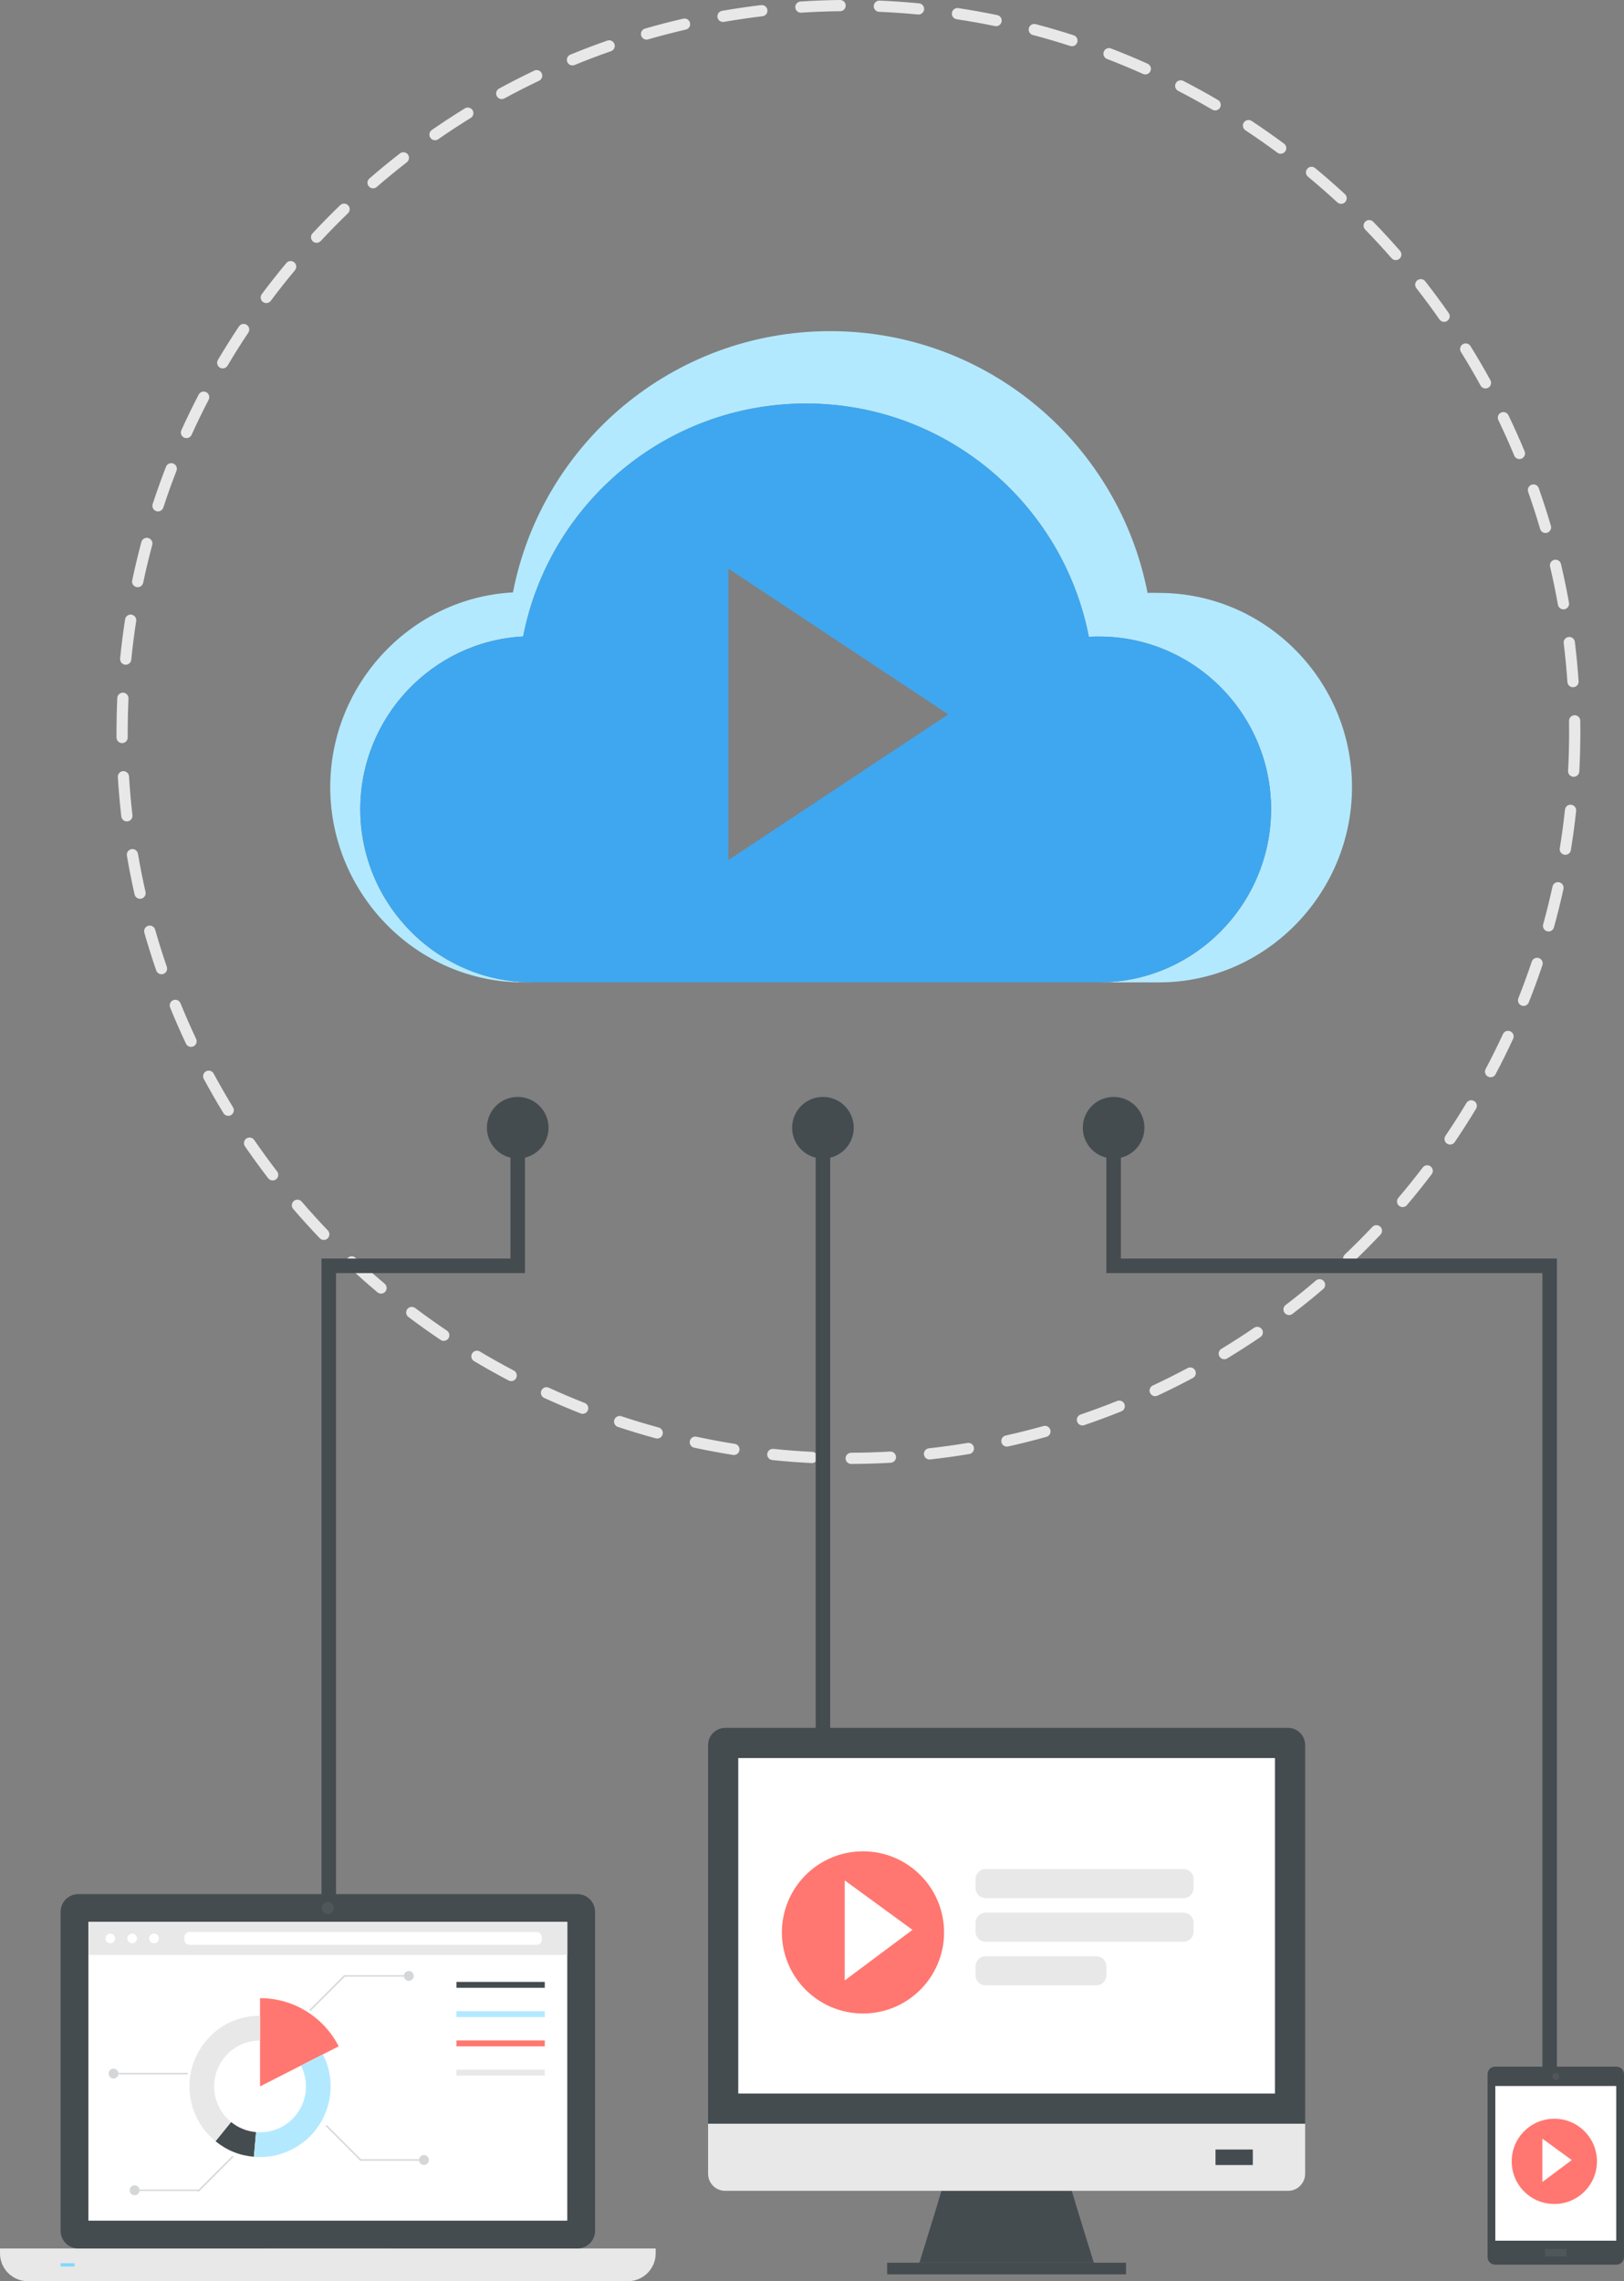 <?xml version="1.0" encoding="utf-8"?>
<!-- Generator: Adobe Illustrator 17.0.0, SVG Export Plug-In . SVG Version: 6.00 Build 0)  -->
<!DOCTYPE svg PUBLIC "-//W3C//DTD SVG 1.1//EN" "http://www.w3.org/Graphics/SVG/1.1/DTD/svg11.dtd">
<svg version="1.1" id="Layer_1" xmlns="http://www.w3.org/2000/svg" xmlns:xlink="http://www.w3.org/1999/xlink" x="0px" y="0px"
	 width="111.735px" height="156.935px" viewBox="0 0 111.735 156.935" enable-background="new 0 0 111.735 156.935"
	 xml:space="preserve">
<rect x="0" y="0" width="111.735" height="156.935" fill="#808080" stroke="none"/>
<g>
	<g>
		<polygon fill="#454C50" points="75.256,155.662 63.259,155.662 64.784,150.719 73.731,150.719 		"/>
		<rect x="61.037" y="155.662" fill="#454C50" width="16.438" height="0.802"/>
		<polygon fill="#454C50" points="73.981,151.532 64.533,151.532 64.784,150.719 73.731,150.719 		"/>
	</g>
	<path fill="#454C50" d="M89.798,120.048c0-0.301-0.116-0.604-0.347-0.834c-0.226-0.231-0.53-0.345-0.833-0.345H49.894
		c-0.3,0-0.602,0.114-0.832,0.345c-0.231,0.23-0.344,0.533-0.344,0.834v26.053h41.08V120.048z"/>
	<rect x="50.794" y="120.946" fill="#FFFFFF" width="36.926" height="23.078"/>
	<path fill="#E8E8E8" d="M89.798,149.539c0,0.302-0.116,0.604-0.347,0.835c-0.226,0.229-0.53,0.344-0.833,0.344H49.894
		c-0.3,0-0.602-0.116-0.832-0.344c-0.231-0.231-0.344-0.533-0.344-0.835v-3.438h41.08V149.539z"/>
	<rect x="83.63" y="147.875" fill="#454C50" width="2.567" height="1.069"/>
</g>
<g>
	<circle fill="#FF7770" cx="59.375" cy="132.94" r="5.579"/>
	<polygon fill="#FFFFFF" points="58.12,129.362 62.78,132.765 58.12,136.243 	"/>
</g>
<path fill="#E8E8E8" d="M82.12,129.892c0,0.381-0.309,0.69-0.69,0.69H67.81c-0.381,0-0.69-0.309-0.69-0.69v-0.621
	c0-0.381,0.309-0.69,0.69-0.69h13.621c0.381,0,0.69,0.309,0.69,0.69V129.892z"/>
<path fill="#E8E8E8" d="M82.12,132.892c0,0.381-0.309,0.69-0.69,0.69H67.81c-0.381,0-0.69-0.309-0.69-0.69v-0.621
	c0-0.381,0.309-0.69,0.69-0.69h13.621c0.381,0,0.69,0.309,0.69,0.69V132.892z"/>
<path fill="#E8E8E8" d="M76.12,135.892c0,0.381-0.309,0.69-0.69,0.69H67.81c-0.381,0-0.69-0.309-0.69-0.69v-0.621
	c0-0.381,0.309-0.69,0.69-0.69h7.621c0.381,0,0.69,0.309,0.69,0.69V135.892z"/>
<g>
	<path fill="#E8E8E8" d="M58.564,100.712c-0.212,0-0.385-0.172-0.386-0.384c0-0.213,0.172-0.386,0.385-0.387
		c0.889-0.003,1.79-0.031,2.678-0.081c0.21-0.013,0.395,0.15,0.407,0.363c0.012,0.213-0.151,0.395-0.363,0.407
		c-0.901,0.051-1.816,0.079-2.72,0.082H58.564L58.564,100.712z M55.865,100.651c-0.006,0-0.013,0-0.02,0
		c-0.904-0.045-1.816-0.114-2.712-0.207c-0.212-0.022-0.366-0.212-0.344-0.424c0.022-0.212,0.21-0.364,0.424-0.344
		c0.882,0.091,1.781,0.16,2.671,0.204c0.213,0.011,0.377,0.192,0.366,0.404C56.24,100.49,56.069,100.651,55.865,100.651
		L55.865,100.651z M63.953,100.405c-0.194,0-0.361-0.146-0.383-0.343c-0.024-0.212,0.129-0.403,0.341-0.426
		c0.885-0.099,1.778-0.222,2.653-0.368c0.211-0.035,0.409,0.107,0.444,0.318c0.035,0.21-0.107,0.409-0.317,0.444
		c-0.89,0.148-1.796,0.273-2.695,0.373C63.982,100.404,63.967,100.405,63.953,100.405L63.953,100.405z M50.495,100.096
		c-0.02,0-0.04-0.001-0.061-0.005c-0.894-0.141-1.793-0.309-2.675-0.498c-0.208-0.045-0.341-0.25-0.296-0.458
		c0.045-0.208,0.25-0.341,0.458-0.296c0.868,0.186,1.754,0.351,2.634,0.491c0.21,0.033,0.354,0.231,0.321,0.441
		C50.846,99.96,50.682,100.096,50.495,100.096L50.495,100.096z M69.277,99.52c-0.177,0-0.336-0.122-0.376-0.302
		c-0.047-0.208,0.084-0.414,0.292-0.461c0.869-0.194,1.743-0.413,2.598-0.653c0.207-0.058,0.418,0.063,0.476,0.267
		c0.057,0.205-0.062,0.418-0.267,0.476c-0.869,0.243-1.756,0.467-2.639,0.663C69.334,99.517,69.305,99.52,69.277,99.52L69.277,99.52
		z M45.218,98.963c-0.034,0-0.068-0.004-0.102-0.014c-0.871-0.237-1.747-0.501-2.605-0.786c-0.202-0.067-0.312-0.285-0.245-0.488
		c0.067-0.202,0.286-0.312,0.488-0.245c0.845,0.28,1.708,0.541,2.565,0.774c0.206,0.056,0.327,0.268,0.271,0.474
		C45.543,98.851,45.388,98.963,45.218,98.963L45.218,98.963z M74.475,98.062c-0.161,0-0.311-0.101-0.365-0.262
		c-0.069-0.202,0.039-0.421,0.241-0.49c0.843-0.287,1.688-0.6,2.512-0.931c0.195-0.079,0.422,0.016,0.502,0.214
		c0.079,0.198-0.016,0.423-0.214,0.502c-0.837,0.336-1.695,0.655-2.551,0.946C74.558,98.055,74.516,98.062,74.475,98.062
		L74.475,98.062z M40.088,97.263c-0.047,0-0.095-0.009-0.141-0.027c-0.841-0.331-1.685-0.69-2.508-1.067
		c-0.194-0.089-0.279-0.318-0.19-0.511c0.088-0.193,0.316-0.28,0.512-0.19c0.81,0.371,1.641,0.724,2.47,1.05
		c0.198,0.078,0.296,0.302,0.218,0.5C40.387,97.17,40.242,97.263,40.088,97.263L40.088,97.263z M79.479,96.05
		c-0.145,0-0.284-0.082-0.35-0.223c-0.09-0.193-0.006-0.423,0.187-0.513c0.804-0.375,1.609-0.778,2.392-1.196
		c0.189-0.101,0.422-0.029,0.522,0.158s0.029,0.422-0.158,0.522c-0.796,0.425-1.614,0.834-2.43,1.215
		C79.589,96.039,79.534,96.05,79.479,96.05L79.479,96.05z M35.172,95.013c-0.061,0-0.122-0.014-0.179-0.044
		c-0.801-0.421-1.601-0.869-2.377-1.331c-0.183-0.109-0.243-0.346-0.134-0.529c0.109-0.183,0.347-0.243,0.529-0.134
		c0.764,0.456,1.551,0.897,2.34,1.311c0.189,0.099,0.261,0.332,0.162,0.521C35.445,94.937,35.311,95.013,35.172,95.013
		L35.172,95.013z M84.234,93.509c-0.131,0-0.258-0.066-0.33-0.186c-0.111-0.182-0.052-0.42,0.13-0.53
		c0.76-0.461,1.518-0.948,2.251-1.448c0.176-0.121,0.416-0.075,0.536,0.101c0.12,0.176,0.075,0.416-0.101,0.536
		c-0.745,0.508-1.514,1.003-2.286,1.471C84.371,93.491,84.302,93.509,84.234,93.509L84.234,93.509z M30.531,92.245
		c-0.074,0-0.149-0.021-0.215-0.066c-0.749-0.503-1.495-1.035-2.218-1.579c-0.17-0.128-0.204-0.37-0.076-0.54
		c0.129-0.17,0.37-0.204,0.541-0.076c0.712,0.536,1.447,1.059,2.184,1.555c0.177,0.119,0.224,0.359,0.105,0.536
		C30.777,92.185,30.655,92.245,30.531,92.245L30.531,92.245z M88.69,90.47c-0.116,0-0.231-0.052-0.307-0.152
		c-0.129-0.169-0.097-0.412,0.072-0.541c0.706-0.539,1.407-1.106,2.083-1.683c0.162-0.138,0.405-0.119,0.544,0.043
		c0.138,0.162,0.119,0.406-0.043,0.544c-0.687,0.586-1.399,1.161-2.116,1.709C88.854,90.444,88.771,90.47,88.69,90.47L88.69,90.47z
		 M26.217,88.994c-0.088,0-0.176-0.03-0.249-0.091c-0.692-0.582-1.376-1.19-2.034-1.807c-0.155-0.146-0.163-0.39-0.017-0.545
		c0.146-0.155,0.39-0.163,0.545-0.018c0.648,0.608,1.322,1.207,2.003,1.78c0.163,0.137,0.184,0.38,0.047,0.544
		C26.436,88.948,26.326,88.994,26.217,88.994L26.217,88.994z M92.795,86.967c-0.102,0-0.204-0.04-0.28-0.12
		c-0.147-0.154-0.141-0.399,0.014-0.545c0.645-0.613,1.281-1.251,1.892-1.897c0.147-0.155,0.39-0.162,0.545-0.016
		c0.155,0.146,0.162,0.391,0.016,0.545c-0.62,0.657-1.267,1.305-1.922,1.927C92.986,86.931,92.89,86.967,92.795,86.967
		L92.795,86.967z M22.278,85.301c-0.102,0-0.203-0.04-0.279-0.119c-0.627-0.655-1.242-1.332-1.828-2.015
		c-0.139-0.162-0.12-0.405,0.041-0.544c0.161-0.139,0.404-0.121,0.544,0.041c0.577,0.672,1.183,1.339,1.8,1.984
		c0.147,0.154,0.142,0.398-0.012,0.546C22.47,85.266,22.374,85.301,22.278,85.301L22.278,85.301z M96.503,83.042
		c-0.088,0-0.177-0.03-0.25-0.092c-0.163-0.138-0.182-0.381-0.045-0.544c0.574-0.676,1.138-1.379,1.679-2.09
		c0.129-0.169,0.371-0.203,0.541-0.074c0.17,0.129,0.203,0.371,0.074,0.541c-0.549,0.722-1.122,1.436-1.704,2.123
		C96.721,82.996,96.612,83.042,96.503,83.042L96.503,83.042z M18.76,81.209c-0.116,0-0.23-0.052-0.306-0.15
		c-0.551-0.716-1.09-1.455-1.601-2.198c-0.121-0.175-0.076-0.416,0.099-0.537c0.176-0.121,0.416-0.076,0.537,0.099
		c0.503,0.731,1.033,1.46,1.577,2.165c0.13,0.169,0.099,0.411-0.07,0.541C18.925,81.183,18.842,81.209,18.76,81.209L18.76,81.209z
		 M99.77,78.74c-0.075,0-0.15-0.021-0.216-0.066c-0.176-0.12-0.223-0.36-0.103-0.536c0.5-0.737,0.985-1.497,1.444-2.26
		c0.11-0.182,0.347-0.242,0.529-0.132c0.183,0.11,0.242,0.347,0.132,0.53c-0.466,0.774-0.959,1.546-1.466,2.295
		C100.015,78.681,99.893,78.74,99.77,78.74L99.77,78.74z M15.703,76.764c-0.13,0-0.257-0.066-0.329-0.185
		c-0.471-0.77-0.926-1.563-1.354-2.356c-0.101-0.188-0.031-0.422,0.156-0.523c0.188-0.102,0.422-0.031,0.523,0.156
		c0.422,0.781,0.87,1.562,1.333,2.32c0.111,0.182,0.054,0.419-0.128,0.53C15.841,76.746,15.772,76.764,15.703,76.764L15.703,76.764z
		 M102.555,74.11c-0.061,0-0.123-0.015-0.18-0.045c-0.188-0.1-0.26-0.333-0.16-0.522c0.416-0.785,0.817-1.594,1.192-2.404
		c0.089-0.193,0.32-0.278,0.512-0.188c0.194,0.089,0.278,0.319,0.188,0.512c-0.38,0.822-0.787,1.644-1.21,2.441
		C102.827,74.035,102.693,74.11,102.555,74.11L102.555,74.11z M13.144,72.02c-0.145,0-0.284-0.082-0.349-0.222
		c-0.384-0.814-0.751-1.651-1.091-2.487c-0.08-0.197,0.014-0.423,0.212-0.503c0.195-0.081,0.422,0.014,0.503,0.212
		c0.335,0.823,0.696,1.647,1.074,2.449c0.091,0.193,0.008,0.423-0.184,0.514C13.255,72.008,13.199,72.02,13.144,72.02L13.144,72.02z
		 M104.824,69.202c-0.047,0-0.096-0.009-0.142-0.027c-0.198-0.078-0.295-0.303-0.216-0.501c0.331-0.833,0.641-1.681,0.924-2.521
		c0.068-0.202,0.286-0.311,0.488-0.243c0.202,0.068,0.311,0.287,0.243,0.489c-0.286,0.853-0.602,1.714-0.938,2.56
		C105.123,69.11,104.978,69.202,104.824,69.202L104.824,69.202z M11.113,67.023c-0.16,0-0.31-0.1-0.365-0.26
		c-0.294-0.855-0.569-1.728-0.816-2.596c-0.058-0.205,0.061-0.419,0.266-0.477c0.206-0.058,0.418,0.061,0.477,0.266
		c0.243,0.854,0.513,1.714,0.803,2.556c0.069,0.201-0.038,0.421-0.239,0.49C11.197,67.016,11.155,67.023,11.113,67.023
		L11.113,67.023z M106.545,64.08c-0.034,0-0.069-0.005-0.103-0.014c-0.205-0.057-0.326-0.269-0.269-0.474
		c0.237-0.86,0.454-1.735,0.643-2.601c0.045-0.209,0.251-0.341,0.459-0.295c0.208,0.045,0.34,0.251,0.294,0.459
		c-0.192,0.879-0.412,1.768-0.653,2.641C106.869,63.968,106.714,64.08,106.545,64.08L106.545,64.08z M9.635,61.832
		c-0.176,0-0.335-0.122-0.376-0.301c-0.2-0.883-0.378-1.781-0.529-2.669c-0.035-0.21,0.106-0.409,0.316-0.445
		c0.21-0.035,0.409,0.106,0.445,0.316c0.149,0.874,0.324,1.758,0.521,2.628c0.047,0.208-0.083,0.415-0.291,0.462
		C9.692,61.828,9.663,61.832,9.635,61.832L9.635,61.832z M107.698,58.806c-0.02,0-0.041-0.002-0.062-0.005
		c-0.21-0.034-0.353-0.232-0.319-0.443c0.142-0.878,0.263-1.771,0.357-2.655c0.023-0.212,0.208-0.368,0.425-0.342
		c0.212,0.023,0.365,0.213,0.343,0.425c-0.096,0.897-0.218,1.805-0.363,2.696C108.047,58.672,107.884,58.806,107.698,58.806
		L107.698,58.806z M8.729,56.51c-0.194,0-0.36-0.145-0.383-0.342c-0.103-0.897-0.183-1.809-0.238-2.71
		c-0.013-0.213,0.149-0.396,0.362-0.409c0.204-0.006,0.396,0.149,0.408,0.362c0.053,0.887,0.132,1.785,0.234,2.669
		c0.024,0.212-0.127,0.403-0.339,0.427C8.759,56.509,8.744,56.51,8.729,56.51L8.729,56.51z M108.274,53.439
		c-0.007,0-0.014,0-0.021-0.001c-0.213-0.011-0.377-0.193-0.365-0.406c0.047-0.885,0.071-1.786,0.071-2.678
		c0-0.254-0.002-0.507-0.005-0.759c-0.004-0.213,0.167-0.388,0.38-0.392c0.229,0.001,0.388,0.167,0.392,0.38
		c0.004,0.257,0.006,0.514,0.006,0.771c0,0.905-0.024,1.82-0.072,2.719C108.648,53.28,108.477,53.439,108.274,53.439L108.274,53.439
		z M8.402,51.122c-0.212,0-0.384-0.171-0.386-0.383l-0.001-0.384c0-0.774,0.018-1.56,0.053-2.336
		c0.01-0.213,0.198-0.376,0.403-0.368c0.213,0.01,0.378,0.19,0.368,0.403c-0.035,0.765-0.053,1.539-0.053,2.301l0.001,0.379
		c0.001,0.213-0.171,0.387-0.384,0.388C8.404,51.122,8.402,51.122,8.402,51.122L8.402,51.122z M108.225,47.278
		c-0.201,0-0.371-0.156-0.384-0.36c-0.061-0.887-0.146-1.784-0.254-2.667c-0.026-0.212,0.124-0.404,0.336-0.43
		c0.212-0.027,0.404,0.125,0.43,0.336c0.11,0.896,0.197,1.808,0.258,2.709c0.015,0.213-0.146,0.397-0.359,0.411
		C108.243,47.278,108.234,47.278,108.225,47.278L108.225,47.278z M8.649,45.73c-0.013,0-0.025-0.001-0.039-0.002
		c-0.212-0.021-0.367-0.21-0.346-0.422c0.09-0.899,0.205-1.807,0.343-2.699c0.033-0.211,0.229-0.357,0.44-0.322
		c0.21,0.032,0.355,0.229,0.322,0.44c-0.135,0.879-0.249,1.773-0.337,2.658C9.013,45.581,8.845,45.73,8.649,45.73L8.649,45.73z
		 M107.569,41.921c-0.184,0-0.346-0.131-0.38-0.318c-0.156-0.875-0.338-1.758-0.541-2.624c-0.049-0.208,0.08-0.415,0.288-0.464
		c0.207-0.049,0.415,0.08,0.464,0.287c0.206,0.879,0.391,1.776,0.55,2.665c0.037,0.21-0.102,0.41-0.312,0.448
		C107.614,41.919,107.591,41.921,107.569,41.921L107.569,41.921z M9.473,40.396c-0.026,0-0.053-0.003-0.08-0.008
		c-0.209-0.044-0.342-0.249-0.298-0.457c0.186-0.883,0.399-1.774,0.633-2.646c0.055-0.206,0.267-0.328,0.473-0.273
		c0.206,0.055,0.328,0.267,0.273,0.473c-0.231,0.859-0.44,1.736-0.623,2.605C9.812,40.271,9.652,40.396,9.473,40.396L9.473,40.396z
		 M106.335,36.666c-0.167,0-0.321-0.109-0.371-0.278c-0.248-0.849-0.525-1.706-0.822-2.549c-0.071-0.201,0.034-0.421,0.235-0.492
		c0.202-0.071,0.422,0.034,0.492,0.235c0.302,0.856,0.584,1.728,0.836,2.59c0.06,0.205-0.058,0.419-0.262,0.479
		C106.407,36.661,106.37,36.666,106.335,36.666L106.335,36.666z M10.87,35.182c-0.04,0-0.08-0.006-0.12-0.019
		c-0.203-0.066-0.313-0.284-0.247-0.487c0.282-0.862,0.591-1.726,0.919-2.568c0.078-0.199,0.302-0.297,0.5-0.22
		c0.199,0.077,0.297,0.301,0.22,0.5c-0.323,0.828-0.627,1.679-0.904,2.527C11.184,35.078,11.033,35.182,10.87,35.182L10.87,35.182z
		 M104.54,31.581c-0.151,0-0.295-0.09-0.356-0.238c-0.34-0.818-0.708-1.639-1.093-2.441c-0.092-0.192-0.012-0.423,0.18-0.515
		c0.194-0.093,0.423-0.011,0.515,0.181c0.391,0.814,0.765,1.648,1.11,2.479c0.082,0.197-0.011,0.423-0.208,0.504
		C104.64,31.572,104.59,31.581,104.54,31.581L104.54,31.581z M12.83,30.141c-0.053,0-0.107-0.011-0.159-0.035
		c-0.194-0.088-0.28-0.317-0.192-0.511c0.373-0.823,0.774-1.647,1.192-2.45c0.098-0.188,0.331-0.263,0.52-0.164
		c0.189,0.098,0.263,0.331,0.164,0.521c-0.411,0.791-0.806,1.603-1.173,2.413C13.118,30.056,12.977,30.141,12.83,30.141
		L12.83,30.141z M102.206,26.724c-0.136,0-0.269-0.072-0.339-0.2c-0.427-0.778-0.882-1.555-1.351-2.31
		c-0.112-0.181-0.057-0.419,0.124-0.531c0.181-0.113,0.419-0.057,0.531,0.124c0.477,0.767,0.938,1.556,1.372,2.346
		c0.102,0.187,0.034,0.422-0.153,0.524C102.333,26.708,102.269,26.724,102.206,26.724L102.206,26.724z M15.325,25.345
		c-0.067,0-0.134-0.017-0.196-0.054c-0.183-0.109-0.244-0.345-0.136-0.529c0.458-0.775,0.945-1.551,1.449-2.306
		c0.118-0.178,0.357-0.226,0.535-0.107c0.177,0.118,0.226,0.358,0.107,0.535c-0.496,0.744-0.976,1.508-1.427,2.271
		C15.585,25.277,15.457,25.345,15.325,25.345L15.325,25.345z M99.358,22.143c-0.122,0-0.241-0.057-0.317-0.165
		c-0.51-0.729-1.045-1.454-1.592-2.153c-0.131-0.168-0.102-0.411,0.066-0.542c0.169-0.131,0.411-0.101,0.542,0.066
		c0.555,0.71,1.1,1.446,1.617,2.186c0.122,0.175,0.079,0.415-0.095,0.537C99.511,22.121,99.434,22.143,99.358,22.143L99.358,22.143z
		 M18.322,20.85c-0.08,0-0.161-0.025-0.231-0.077c-0.171-0.128-0.206-0.37-0.078-0.54c0.541-0.724,1.109-1.442,1.688-2.136
		c0.136-0.163,0.379-0.186,0.543-0.049c0.163,0.137,0.185,0.38,0.049,0.544c-0.57,0.682-1.129,1.39-1.662,2.103
		C18.555,20.796,18.439,20.85,18.322,20.85L18.322,20.85z M96.033,17.894c-0.108,0-0.214-0.045-0.291-0.132
		c-0.586-0.672-1.197-1.334-1.815-1.97c-0.149-0.153-0.145-0.397,0.008-0.546c0.153-0.148,0.396-0.145,0.545,0.008
		c0.628,0.646,1.248,1.319,1.844,2.001c0.14,0.161,0.124,0.404-0.037,0.544C96.214,17.863,96.123,17.894,96.033,17.894
		L96.033,17.894z M21.783,16.704c-0.094,0-0.188-0.034-0.263-0.103c-0.156-0.145-0.165-0.389-0.02-0.545
		c0.613-0.658,1.254-1.312,1.906-1.941c0.153-0.148,0.398-0.144,0.546,0.01c0.148,0.153,0.144,0.397-0.01,0.546
		c-0.642,0.62-1.274,1.263-1.877,1.912C21.989,16.663,21.886,16.704,21.783,16.704L21.783,16.704z M92.271,14.023
		c-0.094,0-0.188-0.034-0.262-0.102c-0.653-0.604-1.332-1.197-2.017-1.765c-0.164-0.136-0.187-0.379-0.051-0.543
		c0.136-0.163,0.379-0.187,0.543-0.051c0.696,0.577,1.385,1.179,2.048,1.792c0.157,0.145,0.166,0.389,0.022,0.545
		C92.478,13.982,92.375,14.023,92.271,14.023L92.271,14.023z M25.668,12.956c-0.108,0-0.215-0.045-0.292-0.133
		c-0.139-0.161-0.122-0.405,0.039-0.544c0.682-0.591,1.389-1.171,2.103-1.725c0.169-0.13,0.411-0.1,0.541,0.068
		c0.131,0.168,0.1,0.411-0.068,0.541c-0.702,0.545-1.399,1.117-2.071,1.699C25.848,12.925,25.758,12.956,25.668,12.956
		L25.668,12.956z M88.112,10.577c-0.08,0-0.161-0.025-0.229-0.076c-0.716-0.531-1.455-1.048-2.196-1.538
		c-0.178-0.118-0.227-0.357-0.109-0.535c0.118-0.178,0.357-0.227,0.535-0.109c0.753,0.498,1.503,1.023,2.23,1.562
		c0.171,0.127,0.207,0.369,0.08,0.54C88.346,10.523,88.23,10.577,88.112,10.577L88.112,10.577z M29.93,9.647
		c-0.122,0-0.243-0.058-0.318-0.166c-0.122-0.175-0.078-0.416,0.097-0.537c0.744-0.516,1.509-1.017,2.275-1.488
		c0.182-0.112,0.42-0.055,0.531,0.126c0.112,0.181,0.055,0.419-0.126,0.531c-0.754,0.465-1.508,0.958-2.24,1.466
		C30.083,9.625,30.006,9.647,29.93,9.647L29.93,9.647z M83.605,7.598c-0.066,0-0.133-0.017-0.195-0.053
		c-0.769-0.451-1.559-0.886-2.35-1.293c-0.189-0.098-0.264-0.33-0.166-0.52c0.098-0.19,0.329-0.264,0.52-0.166
		c0.803,0.414,1.606,0.856,2.387,1.314c0.184,0.108,0.245,0.344,0.138,0.528C83.866,7.53,83.737,7.598,83.605,7.598L83.605,7.598z
		 M34.521,6.817c-0.137,0-0.269-0.073-0.339-0.201c-0.102-0.187-0.033-0.422,0.155-0.523c0.795-0.433,1.61-0.848,2.421-1.234
		c0.193-0.092,0.423-0.01,0.514,0.183c0.091,0.192,0.01,0.423-0.183,0.514c-0.799,0.38-1.601,0.788-2.384,1.215
		C34.647,6.802,34.583,6.817,34.521,6.817L34.521,6.817z M78.8,5.121c-0.053,0-0.106-0.011-0.157-0.034
		c-0.812-0.364-1.646-0.711-2.478-1.031c-0.199-0.076-0.298-0.3-0.222-0.499c0.076-0.199,0.299-0.298,0.499-0.222
		c0.845,0.325,1.692,0.677,2.516,1.047c0.194,0.087,0.282,0.316,0.194,0.51C79.088,5.036,78.947,5.121,78.8,5.121L78.8,5.121z
		 M39.387,4.502c-0.152,0-0.296-0.09-0.357-0.239c-0.081-0.197,0.013-0.423,0.21-0.504c0.836-0.344,1.692-0.669,2.544-0.966
		c0.201-0.071,0.421,0.036,0.492,0.237c0.07,0.201-0.036,0.421-0.237,0.491c-0.839,0.292-1.682,0.612-2.505,0.951
		C39.486,4.492,39.436,4.502,39.387,4.502L39.387,4.502z M73.752,3.18c-0.039,0-0.079-0.006-0.119-0.019
		c-0.847-0.274-1.712-0.527-2.571-0.754c-0.206-0.054-0.329-0.266-0.275-0.471c0.054-0.206,0.266-0.328,0.471-0.275
		c0.872,0.23,1.751,0.488,2.611,0.766c0.203,0.066,0.314,0.283,0.249,0.486C74.066,3.076,73.915,3.18,73.752,3.18L73.752,3.18z
		 M44.484,2.724c-0.168,0-0.322-0.11-0.371-0.279c-0.059-0.205,0.059-0.418,0.264-0.478c0.868-0.251,1.754-0.48,2.634-0.683
		c0.21-0.047,0.415,0.082,0.463,0.289c0.048,0.208-0.082,0.415-0.289,0.463c-0.866,0.2-1.738,0.426-2.593,0.673
		C44.555,2.719,44.519,2.724,44.484,2.724L44.484,2.724z M68.533,1.802c-0.026,0-0.052-0.003-0.078-0.008
		c-0.871-0.18-1.759-0.338-2.637-0.471c-0.211-0.032-0.356-0.228-0.324-0.439c0.032-0.211,0.227-0.357,0.439-0.324
		c0.892,0.134,1.794,0.295,2.679,0.478c0.209,0.043,0.343,0.247,0.3,0.456C68.873,1.677,68.712,1.802,68.533,1.802L68.533,1.802z
		 M49.744,1.511c-0.184,0-0.347-0.132-0.38-0.32c-0.037-0.21,0.104-0.41,0.314-0.446c0.888-0.155,1.794-0.287,2.692-0.394
		c0.209-0.023,0.404,0.126,0.429,0.338c0.025,0.212-0.126,0.404-0.338,0.429c-0.884,0.105-1.776,0.236-2.651,0.388
		C49.788,1.509,49.766,1.511,49.744,1.511L49.744,1.511z M63.196,0.999c-0.012,0-0.025-0.001-0.037-0.002
		c-0.884-0.085-1.783-0.147-2.673-0.184c-0.213-0.009-0.378-0.189-0.369-0.402c0.009-0.213,0.199-0.382,0.402-0.369
		c0.904,0.038,1.817,0.101,2.714,0.187c0.212,0.02,0.368,0.209,0.347,0.421C63.56,0.849,63.392,0.999,63.196,0.999L63.196,0.999z
		 M55.103,0.874c-0.202,0-0.371-0.157-0.385-0.361c-0.014-0.213,0.148-0.396,0.36-0.41c0.9-0.058,1.814-0.093,2.719-0.103
		c0.002,0,0.003,0,0.004,0c0.211,0,0.384,0.17,0.386,0.381c0.003,0.213-0.168,0.388-0.381,0.39c-0.891,0.01-1.792,0.044-2.677,0.101
		C55.12,0.874,55.111,0.874,55.103,0.874L55.103,0.874z"/>
</g>
<g>
	<g>
		<path fill="#E8E8E8" d="M45.112,155.02c0,0.49-0.188,0.981-0.56,1.354c-0.375,0.373-0.865,0.561-1.356,0.561H1.915
			c-0.49,0-0.981-0.188-1.354-0.561C0.188,156.001,0,155.51,0,155.02v-0.337h45.112V155.02z"/>
		<path fill="#454C50" d="M40.943,153.466c0,0.312-0.119,0.625-0.356,0.861c-0.238,0.238-0.55,0.356-0.861,0.356H5.386
			c-0.312,0-0.623-0.117-0.861-0.356c-0.236-0.236-0.356-0.55-0.356-0.861v-21.944c0-0.312,0.119-0.623,0.356-0.861
			c0.238-0.237,0.55-0.356,0.861-0.356h34.34c0.312,0,0.623,0.119,0.861,0.356c0.237,0.238,0.356,0.55,0.356,0.861V153.466z"/>
		<rect x="6.082" y="132.218" fill="#FFFFFF" width="32.948" height="20.552"/>
		<rect x="18.264" y="154.684" fill="#E8E8E8" width="8.584" height="0.758"/>
		<rect x="4.169" y="155.697" fill="#E8E8E8" width="1.913" height="0.225"/>
		<rect x="4.169" y="155.697" fill="#81D9FC" width="0.958" height="0.225"/>
		<circle fill="#505659" cx="22.556" cy="131.26" r="0.413"/>
		<g>
			<rect x="6.082" y="132.218" fill="#E8E8E8" width="32.948" height="2.271"/>
			<g>
				<circle fill="#FFFFFF" cx="7.589" cy="133.354" r="0.332"/>
				<circle fill="#FFFFFF" cx="9.093" cy="133.354" r="0.332"/>
				<circle fill="#FFFFFF" cx="10.598" cy="133.354" r="0.332"/>
			</g>
			<path fill="#FFFFFF" d="M37.278,133.437c0,0.196-0.162,0.358-0.358,0.358H13.039c-0.196,0-0.358-0.162-0.358-0.358v-0.167
				c0-0.198,0.161-0.358,0.358-0.358H36.92c0.196,0,0.358,0.16,0.358,0.358V133.437z"/>
		</g>
		<g>
			<g>
				<path fill="#FF7770" d="M17.891,137.462L17.891,137.462v6.071l5.411-2.756C22.297,138.808,20.252,137.462,17.891,137.462z"/>
				<path fill="#E8E8E8" d="M14.734,143.534c0-1.744,1.413-3.157,3.157-3.157v-1.702c-1.508,0-2.827,0.629-3.775,1.802
					c-1.688,2.084-1.367,5.142,0.717,6.832l1.069-1.321C15.189,145.409,14.734,144.525,14.734,143.534z"/>
				<path fill="#454C50" d="M15.903,145.988l-1.069,1.321c0.783,0.633,1.633,0.975,2.634,1.064l0.148-1.694
					C16.97,146.622,16.38,146.373,15.903,145.988z"/>
				<path fill="#B3E9FF" d="M22.218,141.329l-1.513,0.771c0.219,0.431,0.344,0.917,0.344,1.434c0,1.744-1.413,3.158-3.157,3.158
					c-0.092,0-0.185-0.004-0.275-0.014l-0.148,1.694c0.946,0.083,1.783-0.081,2.629-0.512
					C22.487,146.644,23.437,143.719,22.218,141.329z"/>
				<g>
					
						<rect x="20.841" y="137.072" transform="matrix(0.707 -0.707 0.707 0.707 -90.358 56.101)" fill="#D4D6D8" width="3.399" height="0.098"/>
					<rect x="23.708" y="135.885" fill="#D4D6D8" width="4.421" height="0.096"/>
					<circle fill="#D4D6D8" cx="28.128" cy="135.933" r="0.339"/>
				</g>
				<g>
					
						<rect x="21.881" y="147.359" transform="matrix(0.707 0.707 -0.707 0.707 111.189 26.536)" fill="#D4D6D8" width="3.401" height="0.097"/>
					<rect x="24.748" y="148.545" fill="#D4D6D8" width="4.419" height="0.098"/>
					<circle fill="#D4D6D8" cx="29.168" cy="148.596" r="0.339"/>
				</g>
				<g>
					
						<rect x="13.148" y="149.443" transform="matrix(-0.707 0.707 -0.707 -0.707 131.015 244.746)" fill="#D4D6D8" width="3.401" height="0.098"/>
					<rect x="9.263" y="150.632" fill="#D4D6D8" width="4.417" height="0.096"/>
					<circle fill="#D4D6D8" cx="9.261" cy="150.68" r="0.34"/>
				</g>
				<g>
					<rect x="7.811" y="142.604" fill="#D4D6D8" width="5.1" height="0.096"/>
					<circle fill="#D4D6D8" cx="7.811" cy="142.652" r="0.34"/>
				</g>
			</g>
			<g>
				<rect x="31.404" y="136.344" fill="#454C50" width="6.078" height="0.406"/>
				<rect x="31.404" y="138.358" fill="#B3E9FF" width="6.078" height="0.406"/>
				<rect x="31.404" y="140.371" fill="#FF7770" width="6.078" height="0.406"/>
				<rect x="31.404" y="142.386" fill="#E8E8E8" width="6.078" height="0.404"/>
			</g>
		</g>
	</g>
</g>
<g>
	<g>
		<path fill="#454C50" d="M102.349,142.687c0-0.281,0.229-0.511,0.51-0.511h8.365c0.281,0,0.51,0.23,0.51,0.511v12.599
			c0,0.281-0.229,0.51-0.51,0.51h-8.365c-0.281,0-0.51-0.229-0.51-0.51V142.687z"/>
		<rect x="102.881" y="143.506" fill="#FFFFFF" width="8.321" height="10.641"/>
		<rect x="106.297" y="154.716" fill="#505659" width="1.49" height="0.51"/>
		<circle fill="#505659" cx="107.041" cy="142.841" r="0.234"/>
	</g>
	<g>
		<circle fill="#FF7770" cx="106.941" cy="148.691" r="2.933"/>
		<polygon fill="#FFFFFF" points="106.12,147.128 108.139,148.602 106.12,150.109 		"/>
	</g>
</g>
<g>
	<path fill="#B3E9FF" d="M79.746,40.79c-0.267,0-0.528-0.016-0.792,0c-1.989-10.248-11.002-18.009-21.831-18.009
		c-10.828,0-19.84,7.728-21.831,17.974c-7.002,0.368-12.571,6.302-12.571,13.396c0,7.331,5.943,13.431,13.275,13.431h0.625
		c-6.535,0-11.833-5.379-11.833-11.914c0-6.324,4.964-11.554,11.206-11.882c1.775-9.133,9.808-16.026,19.46-16.026
		c9.654,0,17.688,6.911,19.461,16.046c0.235-0.014,0.468-0.015,0.706-0.015c6.535,0,11.833,5.34,11.833,11.875
		c0,6.535-5.298,11.917-11.833,11.917h4.125c7.331,0,13.275-6.105,13.275-13.436C93.02,46.814,87.077,40.79,79.746,40.79z"/>
	<path fill="#3EA7F0" d="M87.454,55.665c0-6.535-5.298-11.875-11.833-11.875c-0.238,0-0.471,0.001-0.706,0.015
		c-1.773-9.135-9.807-16.046-19.461-16.046c-9.652,0-17.686,6.893-19.46,16.026c-6.242,0.328-11.206,5.559-11.206,11.882
		c0,6.535,5.298,11.914,11.833,11.914h39C82.156,67.582,87.454,62.201,87.454,55.665z M50.12,59.165V39.124l15.125,10.021
		L50.12,59.165z"/>
</g>
<polyline fill="none" stroke="#454C50" stroke-miterlimit="10" points="22.62,130.582 22.62,87.082 35.62,87.082 35.62,77.582 "/>
<circle fill="#454C50" cx="35.62" cy="77.582" r="2.121"/>
<polyline fill="none" stroke="#454C50" stroke-miterlimit="10" points="106.62,142.582 106.62,87.082 76.62,87.082 76.62,77.582 "/>
<line fill="none" stroke="#454C50" stroke-miterlimit="10" x1="56.62" y1="119.582" x2="56.62" y2="77.582"/>
<path fill="none" stroke="#454C50" stroke-miterlimit="10" d="M71.62,120.582"/>
<circle fill="#454C50" cx="76.62" cy="77.582" r="2.121"/>
<circle fill="#454C50" cx="56.62" cy="77.582" r="2.121"/>
</svg>
